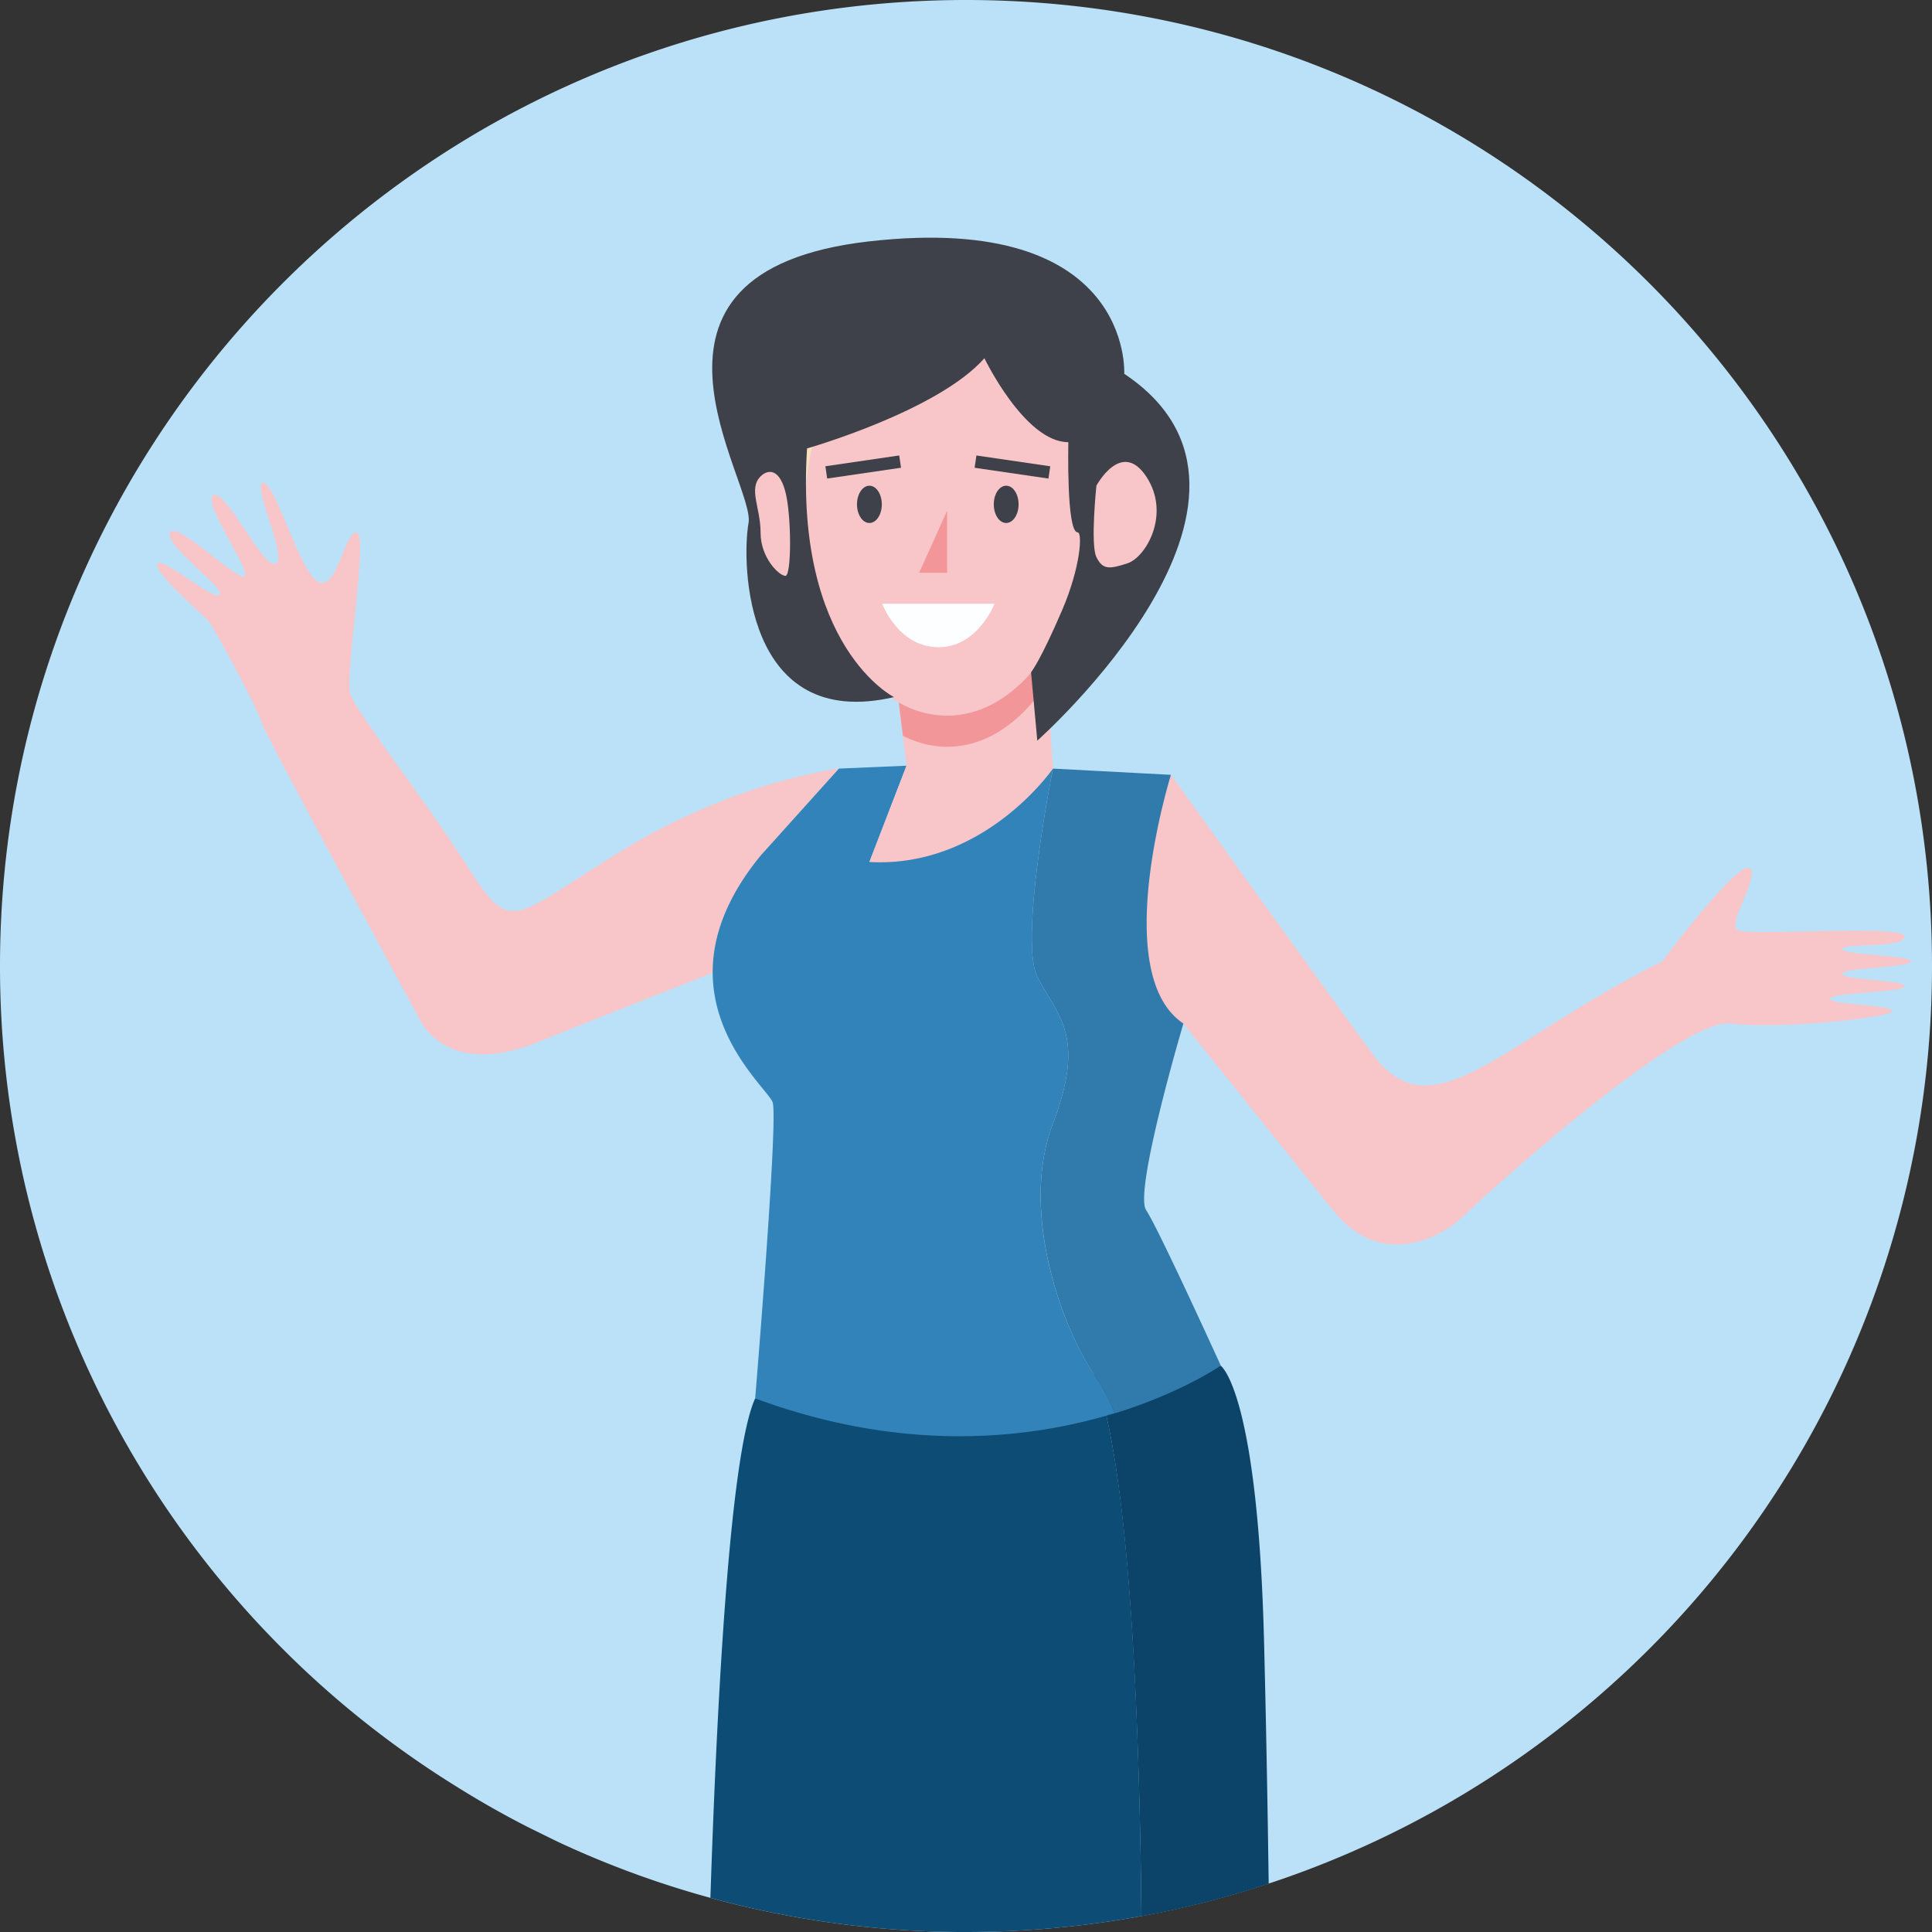 <svg id="Слой_1" data-name="Слой 1" xmlns="http://www.w3.org/2000/svg" viewBox="0 0 400 400"><rect x="0" y="0" width="400" height="400" fill="#333333" stroke="none"/><defs><style>.cls-1{fill:#bbe1f8;}.cls-2{fill:#fcdfba;}.cls-3{fill:#f8c6c8;}.cls-4{fill:#3e4149;}.cls-5{fill:#f29699;}.cls-6{fill:#0d4c75;}.cls-7{fill:#0c4368;}.cls-8{fill:#fdfeff;}.cls-9{fill:#3283b9;}.cls-10{fill:#307aac;}</style></defs><path class="cls-1" d="M400,200a199.76,199.76,0,0,1-71.43,153.2h0a199.54,199.54,0,0,1-56.3,33.33q-3.93,1.53-7.95,2.89c-.54.19-1.09.37-1.64.54a196,196,0,0,1-26.35,6.74A201.26,201.26,0,0,1,200,400h-1.66a200.13,200.13,0,0,1-51.26-7.07,197.26,197.26,0,0,1-31.38-11.51c-2.06-1-4.09-2-6.11-3l-.5-.25h0q-7.24-3.7-14.13-8A200.89,200.89,0,0,1,70,352l-.67-.58q-5.12-4.41-9.92-9.16A199.71,199.71,0,0,1,0,200C0,89.54,89.55,0,200,0S400,89.54,400,200Z"/><path class="cls-2" d="M225.7,101.53c0,1.08,0,2.15-.08,3.2-1-24.26-13.86-43.43-29.53-43.43-12.63,0-23.42,12.47-27.66,30a68,68,0,0,0-1.87,13.4c-.05-1-.08-2.12-.08-3.2,0-25.78,13.26-46.67,29.61-46.67S225.7,75.75,225.7,101.53Z"/><path class="cls-3" d="M225.62,104.73h0c-.6,14.18-5.24,26.63-12.11,34.52-4.88,5.61-10.91,8.93-17.42,8.93a20.07,20.07,0,0,1-10-2.74h0c-10.8-6.13-18.69-21.88-19.5-40.71h0a68,68,0,0,1,1.87-13.4c4.24-17.56,15-30,27.66-30C211.76,61.3,224.58,80.47,225.62,104.73Z"/><ellipse class="cls-4" cx="208.32" cy="104.42" rx="2.57" ry="3.86"/><ellipse class="cls-4" cx="180" cy="104.42" rx="2.57" ry="3.86"/><rect class="cls-4" x="170.99" y="95.41" width="15.45" height="2.57" transform="translate(-12.11 26.87) rotate(-8.32)"/><rect class="cls-4" x="201.88" y="95.41" width="15.45" height="2.57" transform="translate(403.02 222.7) rotate(-171.68)"/><polygon class="cls-5" points="196.09 118.58 190.3 118.58 196.09 105.74 196.09 118.58"/><path class="cls-3" d="M173.67,159.13s-21.35,2.58-44.52,16.74S106,193.89,97,179.73s-23.18-32.18-24.46-36,3.86-33.47,1.28-33.47-3.86,11.58-7.72,10.29-9-20.59-11.59-20.59,5.15,15.44,2.58,16.73-10.3-15.45-12.87-14.16,7.72,15.45,6.43,16.74-14.16-11.59-15.45-9,11.59,11.58,10.3,12.87-11.58-7.73-12.87-6.44,9,10.3,10.3,11.59,10.86,19.31,11.22,21.24,32.55,61.15,32.55,61.15,5.15,12.87,24.46,5.15,36.35-14.41,36.35-14.41Z"/><path class="cls-3" d="M242.43,160.42s29.43,41,41.75,57.82,26.48-2.46,59.95-19.2c0,0,15.45-20.6,18-19.31s-4.69,11.54-2.35,12.85,34.53-1.26,34.53,1.31-12.87,1.29-12.87,2.58,14.16,1.28,14.16,2.57-14.16,1.29-14.16,2.58,12.87,1.28,12.87,2.57-15.45,1.29-15.45,2.58,12.88,1.28,12.88,2.57-23.18,3.86-33.48,2.57S306.8,248,302.94,251.82s-16.74,11.59-27-1.29L245,211.91l-16.74-3.86Z"/><path class="cls-6" d="M236.32,396.71A201.26,201.26,0,0,1,200,400h-1.66a200.13,200.13,0,0,1-51.26-7.07c1.33-40.29,4-91.75,9.25-103.37l70.19-5a59.18,59.18,0,0,1,2.54,8.54C234.36,316.09,236,360.55,236.32,396.71Z"/><path class="cls-7" d="M262.67,390a196,196,0,0,1-26.35,6.74c-.35-36.16-2-80.62-7.26-103.59a59.18,59.18,0,0,0-2.54-8.54l26.21-1.86s7.73,5.15,9,57.93C262.18,358.73,262.47,375.6,262.67,390Z"/><path class="cls-8" d="M205.9,125s-3.49,9.11-11.73,9-11.52-9-11.52-9Z"/><path class="cls-9" d="M218,232.62c7.08-18.56.64-22.64-3.22-30.36S218,159.13,218,159.13l-38,19.33,7.69-19.93-14,.6-16.2,18c-23.17,28.32,1.29,47.63,2.48,51.1s-3.62,61.29-3.62,61.29c31.29,11.57,57.34,8.31,74.45,3.06a38.38,38.38,0,0,0-4.26-8C220.25,275.49,210.9,251.18,218,232.62Z"/><path class="cls-10" d="M237.29,250.53c-2.58-3.86,7.72-38.62,7.72-38.62-15.45-10.29-2.58-51.49-2.58-51.49L218,159.13s-7.08,35.41-3.22,43.13,10.3,11.8,3.22,30.36,2.27,42.87,8.54,52a38.38,38.38,0,0,1,4.26,8c13.95-4.29,21.95-9.89,21.95-9.89S239.86,254.4,237.29,250.53Z"/><path class="cls-3" d="M218,159.13s-14.17,20.64-38,19.34l7.68-19.94-.77-6.19-.85-6.89h0a20.07,20.07,0,0,0,10,2.74c6.51,0,12.54-3.32,17.42-8.93l3.18-.72.17,2.67Z"/><path class="cls-5" d="M216.86,141.21l0,0c-5.33,8.29-12.66,13.4-20.75,13.4a19.94,19.94,0,0,1-9.18-2.29l-.85-6.89h0a20.07,20.07,0,0,0,10,2.74c6.51,0,12.54-3.32,17.42-8.93l3.18-.72Z"/><path class="cls-4" d="M203.81,74.17s8.37,17.38,17.38,17.38c0,0-.44,18.67,1.93,18.67,1,0,.65,7.08-3.21,16.09-4.54,10.58-6.44,12.87-6.44,12.87l1.29,14.16s56.64-50.2,18-75.95c0,0,1.93-33.61-52.78-27.42s-23.52,50-25,58.31-.87,43.23,30.11,36.05c0,0-20.6-10.3-18-51.49C167.13,92.84,194.16,85.11,203.81,74.17Z"/><path class="cls-3" d="M227,100.56s5.15-9.65,10.3-1.93,0,16.73-3.87,18-5.15,1.29-6.43-1.29S227,100.56,227,100.56Z"/><path class="cls-3" d="M157.47,98.63c1.29-1.29,3.69-1.93,5.06,2.9s1.38,17.7.09,17.7-5.15-3.71-5.15-8.94S154.9,101.2,157.47,98.63Z"/></svg>